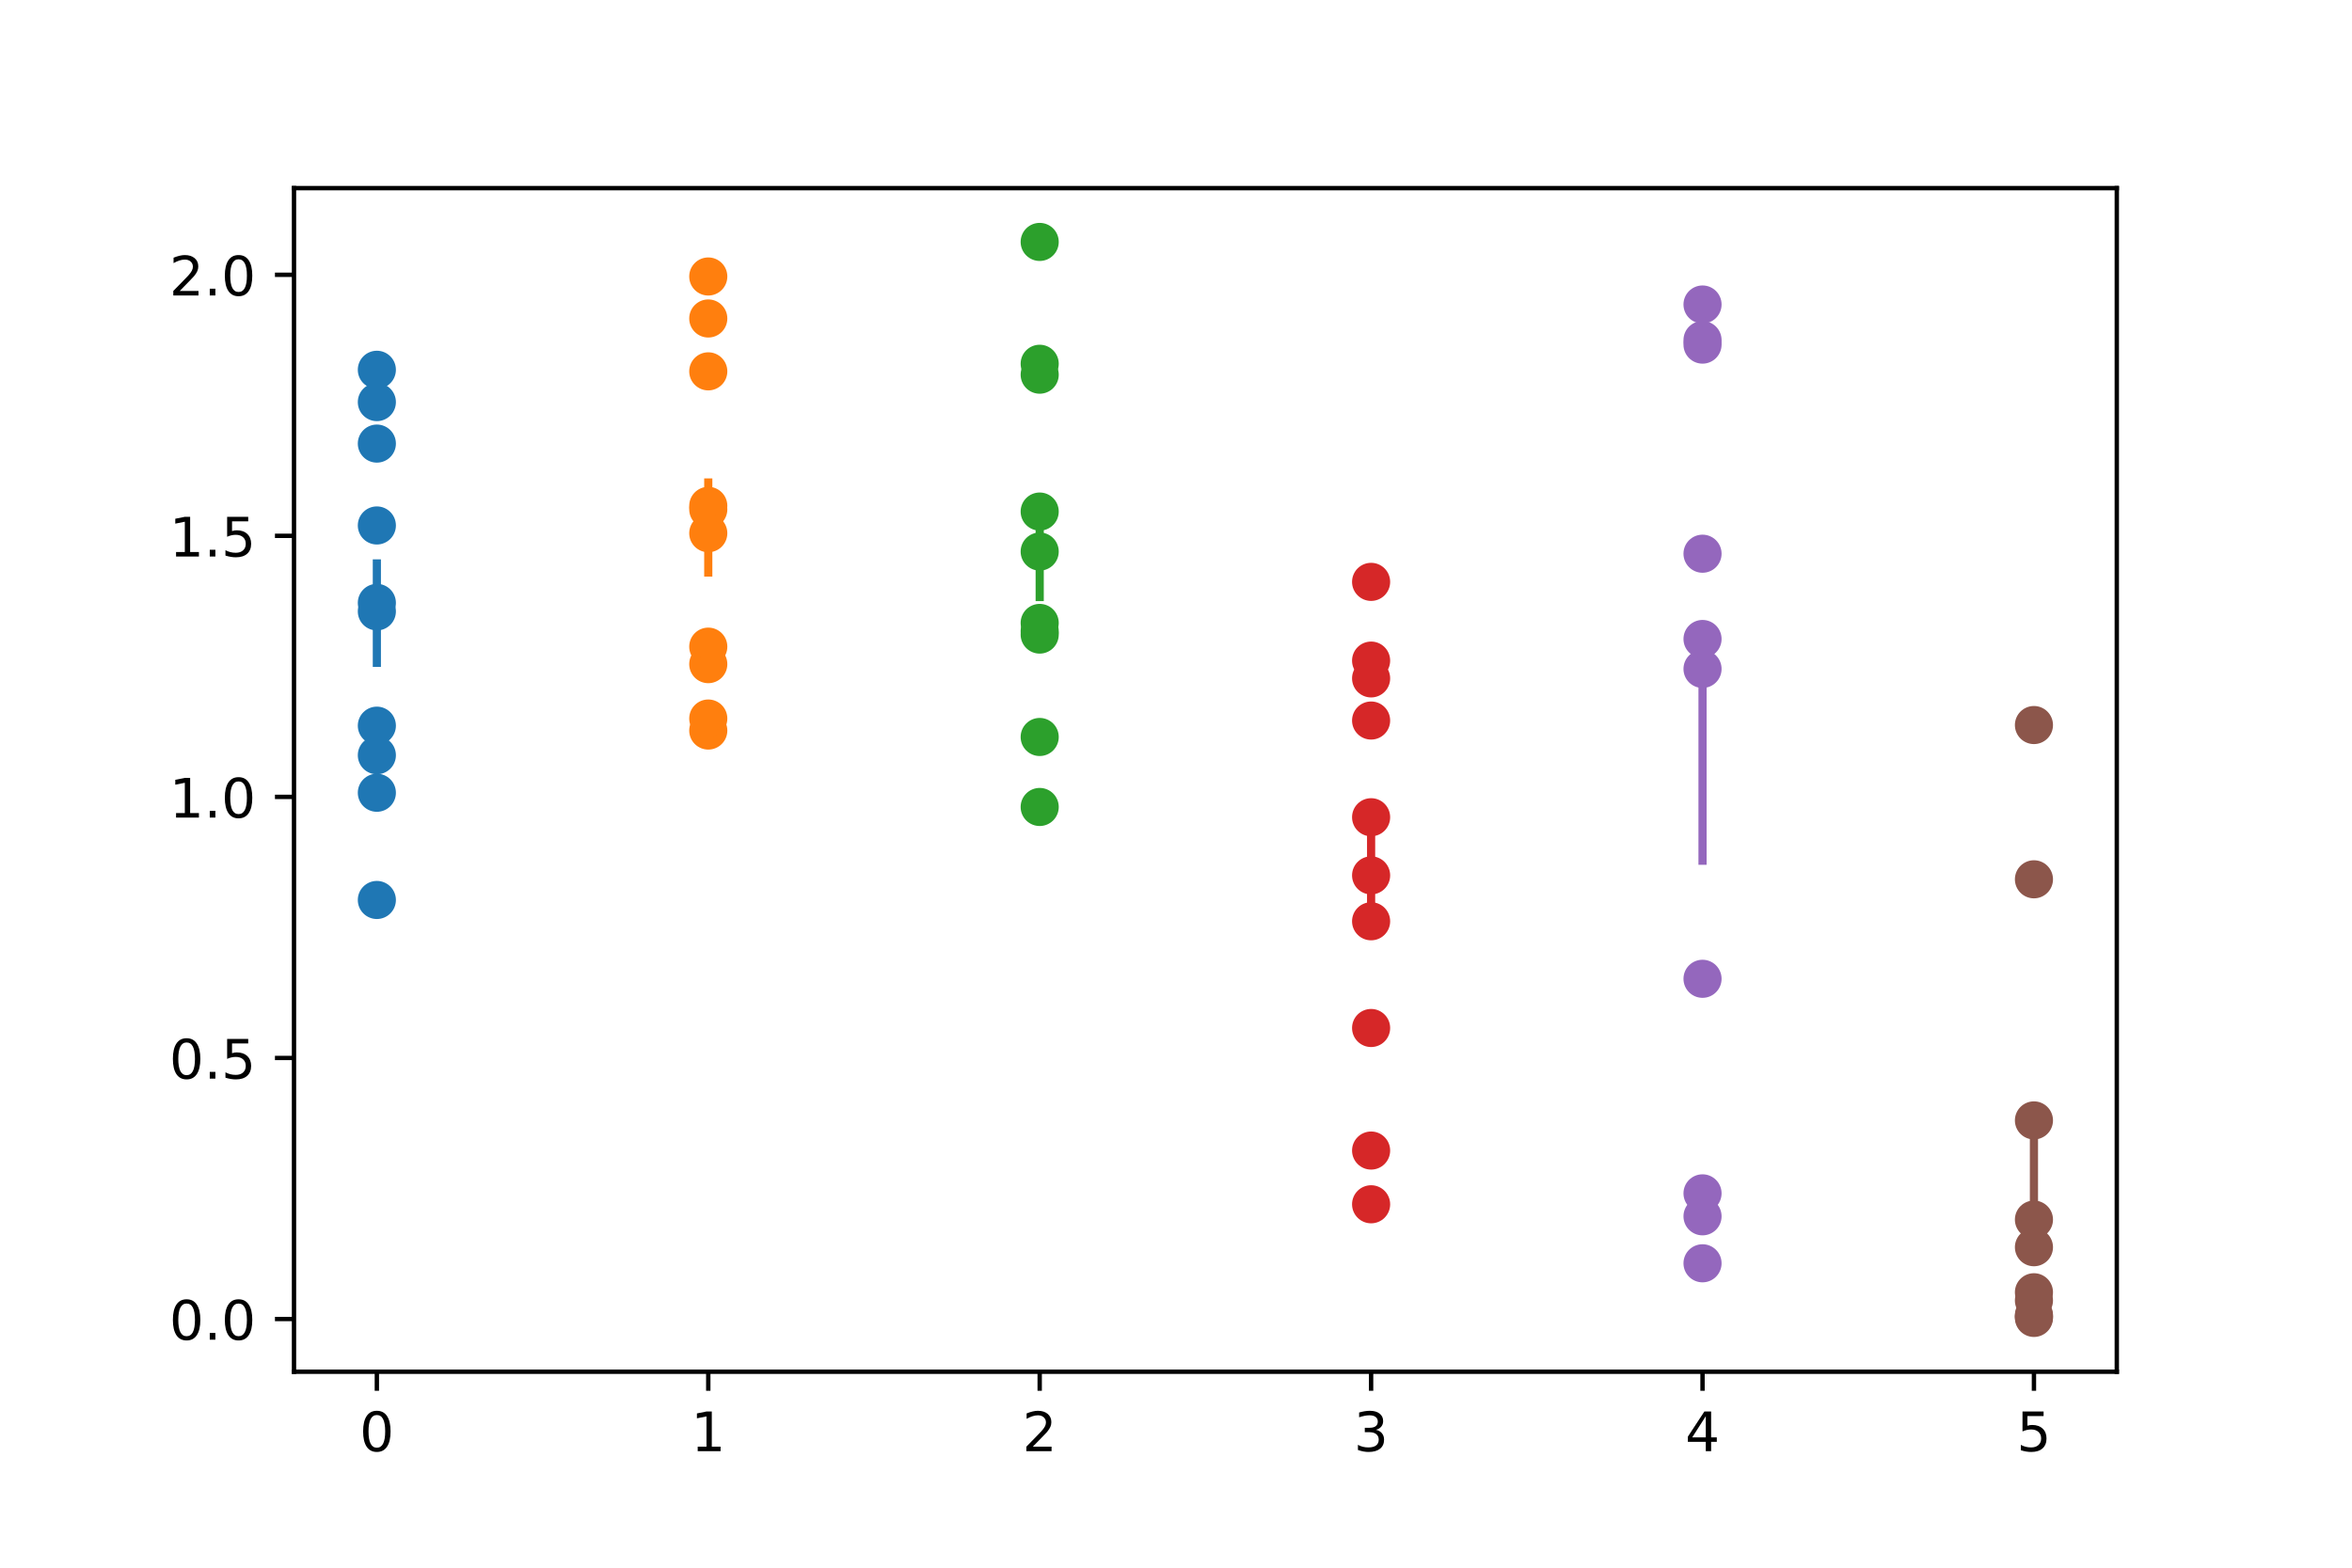 <?xml version="1.0" encoding="utf-8" standalone="no"?>
<!DOCTYPE svg PUBLIC "-//W3C//DTD SVG 1.1//EN"
  "http://www.w3.org/Graphics/SVG/1.1/DTD/svg11.dtd">
<!-- Created with matplotlib (https://matplotlib.org/) -->
<svg height="288pt" version="1.1" viewBox="0 0 432 288" width="432pt" xmlns="http://www.w3.org/2000/svg" xmlns:xlink="http://www.w3.org/1999/xlink">
 <defs>
  <style type="text/css">
*{stroke-linecap:butt;stroke-linejoin:round;}
  </style>
 </defs>
 <g id="figure_1">
  <g id="patch_1">
   <path d="M 0 288 
L 432 288 
L 432 0 
L 0 0 
z
" style="fill:#ffffff;"/>
  </g>
  <g id="axes_1">
   <g id="patch_2">
    <path d="M 54 252 
L 388.8 252 
L 388.8 34.56 
L 54 34.56 
z
" style="fill:#ffffff;"/>
   </g>
   <g id="PathCollection_1">
    <defs>
     <path d="M 0 3 
C 0.796 3 1.559 2.684 2.121 2.121 
C 2.684 1.559 3 0.796 3 0 
C 3 -0.796 2.684 -1.559 2.121 -2.121 
C 1.559 -2.684 0.796 -3 0 -3 
C -0.796 -3 -1.559 -2.684 -2.121 -2.121 
C -2.684 -1.559 -3 -0.796 -3 0 
C -3 0.796 -2.684 1.559 -2.121 2.121 
C -1.559 2.684 -0.796 3 0 3 
z
" id="m1dec3791e0" style="stroke:#1f77b4;"/>
    </defs>
    <g clip-path="url(#p2c8af39f0c)">
     <use style="fill:#1f77b4;stroke:#1f77b4;" x="69.218" xlink:href="#m1dec3791e0" y="145.638"/>
     <use style="fill:#1f77b4;stroke:#1f77b4;" x="69.218" xlink:href="#m1dec3791e0" y="67.932"/>
     <use style="fill:#1f77b4;stroke:#1f77b4;" x="69.218" xlink:href="#m1dec3791e0" y="81.492"/>
     <use style="fill:#1f77b4;stroke:#1f77b4;" x="69.218" xlink:href="#m1dec3791e0" y="165.334"/>
     <use style="fill:#1f77b4;stroke:#1f77b4;" x="69.218" xlink:href="#m1dec3791e0" y="112.318"/>
     <use style="fill:#1f77b4;stroke:#1f77b4;" x="69.218" xlink:href="#m1dec3791e0" y="110.755"/>
     <use style="fill:#1f77b4;stroke:#1f77b4;" x="69.218" xlink:href="#m1dec3791e0" y="73.87"/>
     <use style="fill:#1f77b4;stroke:#1f77b4;" x="69.218" xlink:href="#m1dec3791e0" y="138.745"/>
     <use style="fill:#1f77b4;stroke:#1f77b4;" x="69.218" xlink:href="#m1dec3791e0" y="133.315"/>
     <use style="fill:#1f77b4;stroke:#1f77b4;" x="69.218" xlink:href="#m1dec3791e0" y="96.532"/>
    </g>
   </g>
   <g id="PathCollection_2">
    <defs>
     <path d="M 0 3 
C 0.796 3 1.559 2.684 2.121 2.121 
C 2.684 1.559 3 0.796 3 0 
C 3 -0.796 2.684 -1.559 2.121 -2.121 
C 1.559 -2.684 0.796 -3 0 -3 
C -0.796 -3 -1.559 -2.684 -2.121 -2.121 
C -2.684 -1.559 -3 -0.796 -3 0 
C -3 0.796 -2.684 1.559 -2.121 2.121 
C -1.559 2.684 -0.796 3 0 3 
z
" id="m44b2ede122" style="stroke:#ff7f0e;"/>
    </defs>
    <g clip-path="url(#p2c8af39f0c)">
     <use style="fill:#ff7f0e;stroke:#ff7f0e;" x="130.091" xlink:href="#m44b2ede122" y="68.221"/>
     <use style="fill:#ff7f0e;stroke:#ff7f0e;" x="130.091" xlink:href="#m44b2ede122" y="58.508"/>
     <use style="fill:#ff7f0e;stroke:#ff7f0e;" x="130.091" xlink:href="#m44b2ede122" y="92.929"/>
     <use style="fill:#ff7f0e;stroke:#ff7f0e;" x="130.091" xlink:href="#m44b2ede122" y="50.794"/>
     <use style="fill:#ff7f0e;stroke:#ff7f0e;" x="130.091" xlink:href="#m44b2ede122" y="93.578"/>
     <use style="fill:#ff7f0e;stroke:#ff7f0e;" x="130.091" xlink:href="#m44b2ede122" y="122.011"/>
     <use style="fill:#ff7f0e;stroke:#ff7f0e;" x="130.091" xlink:href="#m44b2ede122" y="97.957"/>
     <use style="fill:#ff7f0e;stroke:#ff7f0e;" x="130.091" xlink:href="#m44b2ede122" y="118.796"/>
     <use style="fill:#ff7f0e;stroke:#ff7f0e;" x="130.091" xlink:href="#m44b2ede122" y="134.208"/>
     <use style="fill:#ff7f0e;stroke:#ff7f0e;" x="130.091" xlink:href="#m44b2ede122" y="132.001"/>
    </g>
   </g>
   <g id="PathCollection_3">
    <defs>
     <path d="M 0 3 
C 0.796 3 1.559 2.684 2.121 2.121 
C 2.684 1.559 3 0.796 3 0 
C 3 -0.796 2.684 -1.559 2.121 -2.121 
C 1.559 -2.684 0.796 -3 0 -3 
C -0.796 -3 -1.559 -2.684 -2.121 -2.121 
C -2.684 -1.559 -3 -0.796 -3 0 
C -3 0.796 -2.684 1.559 -2.121 2.121 
C -1.559 2.684 -0.796 3 0 3 
z
" id="m7190f27716" style="stroke:#2ca02c;"/>
    </defs>
    <g clip-path="url(#p2c8af39f0c)">
     <use style="fill:#2ca02c;stroke:#2ca02c;" x="190.964" xlink:href="#m7190f27716" y="93.978"/>
     <use style="fill:#2ca02c;stroke:#2ca02c;" x="190.964" xlink:href="#m7190f27716" y="68.832"/>
     <use style="fill:#2ca02c;stroke:#2ca02c;" x="190.964" xlink:href="#m7190f27716" y="66.829"/>
     <use style="fill:#2ca02c;stroke:#2ca02c;" x="190.964" xlink:href="#m7190f27716" y="44.444"/>
     <use style="fill:#2ca02c;stroke:#2ca02c;" x="190.964" xlink:href="#m7190f27716" y="101.326"/>
     <use style="fill:#2ca02c;stroke:#2ca02c;" x="190.964" xlink:href="#m7190f27716" y="115.961"/>
     <use style="fill:#2ca02c;stroke:#2ca02c;" x="190.964" xlink:href="#m7190f27716" y="148.249"/>
     <use style="fill:#2ca02c;stroke:#2ca02c;" x="190.964" xlink:href="#m7190f27716" y="135.391"/>
     <use style="fill:#2ca02c;stroke:#2ca02c;" x="190.964" xlink:href="#m7190f27716" y="116.578"/>
     <use style="fill:#2ca02c;stroke:#2ca02c;" x="190.964" xlink:href="#m7190f27716" y="114.439"/>
    </g>
   </g>
   <g id="PathCollection_4">
    <defs>
     <path d="M 0 3 
C 0.796 3 1.559 2.684 2.121 2.121 
C 2.684 1.559 3 0.796 3 0 
C 3 -0.796 2.684 -1.559 2.121 -2.121 
C 1.559 -2.684 0.796 -3 0 -3 
C -0.796 -3 -1.559 -2.684 -2.121 -2.121 
C -2.684 -1.559 -3 -0.796 -3 0 
C -3 0.796 -2.684 1.559 -2.121 2.121 
C -1.559 2.684 -0.796 3 0 3 
z
" id="m2d2fc6b2af" style="stroke:#d62728;"/>
    </defs>
    <g clip-path="url(#p2c8af39f0c)">
     <use style="fill:#d62728;stroke:#d62728;" x="251.836" xlink:href="#m2d2fc6b2af" y="132.369"/>
     <use style="fill:#d62728;stroke:#d62728;" x="251.836" xlink:href="#m2d2fc6b2af" y="188.854"/>
     <use style="fill:#d62728;stroke:#d62728;" x="251.836" xlink:href="#m2d2fc6b2af" y="221.239"/>
     <use style="fill:#d62728;stroke:#d62728;" x="251.836" xlink:href="#m2d2fc6b2af" y="124.628"/>
     <use style="fill:#d62728;stroke:#d62728;" x="251.836" xlink:href="#m2d2fc6b2af" y="211.368"/>
     <use style="fill:#d62728;stroke:#d62728;" x="251.836" xlink:href="#m2d2fc6b2af" y="150.135"/>
     <use style="fill:#d62728;stroke:#d62728;" x="251.836" xlink:href="#m2d2fc6b2af" y="169.247"/>
     <use style="fill:#d62728;stroke:#d62728;" x="251.836" xlink:href="#m2d2fc6b2af" y="160.816"/>
     <use style="fill:#d62728;stroke:#d62728;" x="251.836" xlink:href="#m2d2fc6b2af" y="121.36"/>
     <use style="fill:#d62728;stroke:#d62728;" x="251.836" xlink:href="#m2d2fc6b2af" y="106.896"/>
    </g>
   </g>
   <g id="PathCollection_5">
    <defs>
     <path d="M 0 3 
C 0.796 3 1.559 2.684 2.121 2.121 
C 2.684 1.559 3 0.796 3 0 
C 3 -0.796 2.684 -1.559 2.121 -2.121 
C 1.559 -2.684 0.796 -3 0 -3 
C -0.796 -3 -1.559 -2.684 -2.121 -2.121 
C -2.684 -1.559 -3 -0.796 -3 0 
C -3 0.796 -2.684 1.559 -2.121 2.121 
C -1.559 2.684 -0.796 3 0 3 
z
" id="m3b911d9b1a" style="stroke:#9467bd;"/>
    </defs>
    <g clip-path="url(#p2c8af39f0c)">
     <use style="fill:#9467bd;stroke:#9467bd;" x="312.709" xlink:href="#m3b911d9b1a" y="223.449"/>
     <use style="fill:#9467bd;stroke:#9467bd;" x="312.709" xlink:href="#m3b911d9b1a" y="219.232"/>
     <use style="fill:#9467bd;stroke:#9467bd;" x="312.709" xlink:href="#m3b911d9b1a" y="122.888"/>
     <use style="fill:#9467bd;stroke:#9467bd;" x="312.709" xlink:href="#m3b911d9b1a" y="179.815"/>
     <use style="fill:#9467bd;stroke:#9467bd;" x="312.709" xlink:href="#m3b911d9b1a" y="63.308"/>
     <use style="fill:#9467bd;stroke:#9467bd;" x="312.709" xlink:href="#m3b911d9b1a" y="62.477"/>
     <use style="fill:#9467bd;stroke:#9467bd;" x="312.709" xlink:href="#m3b911d9b1a" y="232.08"/>
     <use style="fill:#9467bd;stroke:#9467bd;" x="312.709" xlink:href="#m3b911d9b1a" y="101.723"/>
     <use style="fill:#9467bd;stroke:#9467bd;" x="312.709" xlink:href="#m3b911d9b1a" y="55.94"/>
     <use style="fill:#9467bd;stroke:#9467bd;" x="312.709" xlink:href="#m3b911d9b1a" y="117.389"/>
    </g>
   </g>
   <g id="PathCollection_6">
    <defs>
     <path d="M 0 3 
C 0.796 3 1.559 2.684 2.121 2.121 
C 2.684 1.559 3 0.796 3 0 
C 3 -0.796 2.684 -1.559 2.121 -2.121 
C 1.559 -2.684 0.796 -3 0 -3 
C -0.796 -3 -1.559 -2.684 -2.121 -2.121 
C -2.684 -1.559 -3 -0.796 -3 0 
C -3 0.796 -2.684 1.559 -2.121 2.121 
C -1.559 2.684 -0.796 3 0 3 
z
" id="m8904a87b82" style="stroke:#8c564b;"/>
    </defs>
    <g clip-path="url(#p2c8af39f0c)">
     <use style="fill:#8c564b;stroke:#8c564b;" x="373.582" xlink:href="#m8904a87b82" y="205.83"/>
     <use style="fill:#8c564b;stroke:#8c564b;" x="373.582" xlink:href="#m8904a87b82" y="242.116"/>
     <use style="fill:#8c564b;stroke:#8c564b;" x="373.582" xlink:href="#m8904a87b82" y="238.913"/>
     <use style="fill:#8c564b;stroke:#8c564b;" x="373.582" xlink:href="#m8904a87b82" y="224.054"/>
     <use style="fill:#8c564b;stroke:#8c564b;" x="373.582" xlink:href="#m8904a87b82" y="241.869"/>
     <use style="fill:#8c564b;stroke:#8c564b;" x="373.582" xlink:href="#m8904a87b82" y="237.401"/>
     <use style="fill:#8c564b;stroke:#8c564b;" x="373.582" xlink:href="#m8904a87b82" y="133.198"/>
     <use style="fill:#8c564b;stroke:#8c564b;" x="373.582" xlink:href="#m8904a87b82" y="161.537"/>
     <use style="fill:#8c564b;stroke:#8c564b;" x="373.582" xlink:href="#m8904a87b82" y="229.127"/>
     <use style="fill:#8c564b;stroke:#8c564b;" x="373.582" xlink:href="#m8904a87b82" y="241.596"/>
    </g>
   </g>
   <g id="matplotlib.axis_1">
    <g id="xtick_1">
     <g id="line2d_1">
      <defs>
       <path d="M 0 0 
L 0 3.5 
" id="mddbb352a9b" style="stroke:#000000;stroke-width:0.8;"/>
      </defs>
      <g>
       <use style="stroke:#000000;stroke-width:0.8;" x="69.218" xlink:href="#mddbb352a9b" y="252"/>
      </g>
     </g>
     <g id="text_1">
      <!-- 0 -->
      <defs>
       <path d="M 31.781 66.406 
Q 24.172 66.406 20.328 58.906 
Q 16.5 51.422 16.5 36.375 
Q 16.5 21.391 20.328 13.891 
Q 24.172 6.391 31.781 6.391 
Q 39.453 6.391 43.281 13.891 
Q 47.125 21.391 47.125 36.375 
Q 47.125 51.422 43.281 58.906 
Q 39.453 66.406 31.781 66.406 
z
M 31.781 74.219 
Q 44.047 74.219 50.516 64.516 
Q 56.984 54.828 56.984 36.375 
Q 56.984 17.969 50.516 8.266 
Q 44.047 -1.422 31.781 -1.422 
Q 19.531 -1.422 13.062 8.266 
Q 6.594 17.969 6.594 36.375 
Q 6.594 54.828 13.062 64.516 
Q 19.531 74.219 31.781 74.219 
z
" id="DejaVuSans-48"/>
      </defs>
      <g transform="translate(66.037 266.598)scale(0.1 -0.1)">
       <use xlink:href="#DejaVuSans-48"/>
      </g>
     </g>
    </g>
    <g id="xtick_2">
     <g id="line2d_2">
      <g>
       <use style="stroke:#000000;stroke-width:0.8;" x="130.091" xlink:href="#mddbb352a9b" y="252"/>
      </g>
     </g>
     <g id="text_2">
      <!-- 1 -->
      <defs>
       <path d="M 12.406 8.297 
L 28.516 8.297 
L 28.516 63.922 
L 10.984 60.406 
L 10.984 69.391 
L 28.422 72.906 
L 38.281 72.906 
L 38.281 8.297 
L 54.391 8.297 
L 54.391 0 
L 12.406 0 
z
" id="DejaVuSans-49"/>
      </defs>
      <g transform="translate(126.91 266.598)scale(0.1 -0.1)">
       <use xlink:href="#DejaVuSans-49"/>
      </g>
     </g>
    </g>
    <g id="xtick_3">
     <g id="line2d_3">
      <g>
       <use style="stroke:#000000;stroke-width:0.8;" x="190.964" xlink:href="#mddbb352a9b" y="252"/>
      </g>
     </g>
     <g id="text_3">
      <!-- 2 -->
      <defs>
       <path d="M 19.188 8.297 
L 53.609 8.297 
L 53.609 0 
L 7.328 0 
L 7.328 8.297 
Q 12.938 14.109 22.625 23.891 
Q 32.328 33.688 34.812 36.531 
Q 39.547 41.844 41.422 45.531 
Q 43.312 49.219 43.312 52.781 
Q 43.312 58.594 39.234 62.25 
Q 35.156 65.922 28.609 65.922 
Q 23.969 65.922 18.812 64.312 
Q 13.672 62.703 7.812 59.422 
L 7.812 69.391 
Q 13.766 71.781 18.938 73 
Q 24.125 74.219 28.422 74.219 
Q 39.75 74.219 46.484 68.547 
Q 53.219 62.891 53.219 53.422 
Q 53.219 48.922 51.531 44.891 
Q 49.859 40.875 45.406 35.406 
Q 44.188 33.984 37.641 27.219 
Q 31.109 20.453 19.188 8.297 
z
" id="DejaVuSans-50"/>
      </defs>
      <g transform="translate(187.782 266.598)scale(0.1 -0.1)">
       <use xlink:href="#DejaVuSans-50"/>
      </g>
     </g>
    </g>
    <g id="xtick_4">
     <g id="line2d_4">
      <g>
       <use style="stroke:#000000;stroke-width:0.8;" x="251.836" xlink:href="#mddbb352a9b" y="252"/>
      </g>
     </g>
     <g id="text_4">
      <!-- 3 -->
      <defs>
       <path d="M 40.578 39.312 
Q 47.656 37.797 51.625 33 
Q 55.609 28.219 55.609 21.188 
Q 55.609 10.406 48.188 4.484 
Q 40.766 -1.422 27.094 -1.422 
Q 22.516 -1.422 17.656 -0.516 
Q 12.797 0.391 7.625 2.203 
L 7.625 11.719 
Q 11.719 9.328 16.594 8.109 
Q 21.484 6.891 26.812 6.891 
Q 36.078 6.891 40.938 10.547 
Q 45.797 14.203 45.797 21.188 
Q 45.797 27.641 41.281 31.266 
Q 36.766 34.906 28.719 34.906 
L 20.219 34.906 
L 20.219 43.016 
L 29.109 43.016 
Q 36.375 43.016 40.234 45.922 
Q 44.094 48.828 44.094 54.297 
Q 44.094 59.906 40.109 62.906 
Q 36.141 65.922 28.719 65.922 
Q 24.656 65.922 20.016 65.031 
Q 15.375 64.156 9.812 62.312 
L 9.812 71.094 
Q 15.438 72.656 20.344 73.438 
Q 25.25 74.219 29.594 74.219 
Q 40.828 74.219 47.359 69.109 
Q 53.906 64.016 53.906 55.328 
Q 53.906 49.266 50.438 45.094 
Q 46.969 40.922 40.578 39.312 
z
" id="DejaVuSans-51"/>
      </defs>
      <g transform="translate(248.655 266.598)scale(0.1 -0.1)">
       <use xlink:href="#DejaVuSans-51"/>
      </g>
     </g>
    </g>
    <g id="xtick_5">
     <g id="line2d_5">
      <g>
       <use style="stroke:#000000;stroke-width:0.8;" x="312.709" xlink:href="#mddbb352a9b" y="252"/>
      </g>
     </g>
     <g id="text_5">
      <!-- 4 -->
      <defs>
       <path d="M 37.797 64.312 
L 12.891 25.391 
L 37.797 25.391 
z
M 35.203 72.906 
L 47.609 72.906 
L 47.609 25.391 
L 58.016 25.391 
L 58.016 17.188 
L 47.609 17.188 
L 47.609 0 
L 37.797 0 
L 37.797 17.188 
L 4.891 17.188 
L 4.891 26.703 
z
" id="DejaVuSans-52"/>
      </defs>
      <g transform="translate(309.528 266.598)scale(0.1 -0.1)">
       <use xlink:href="#DejaVuSans-52"/>
      </g>
     </g>
    </g>
    <g id="xtick_6">
     <g id="line2d_6">
      <g>
       <use style="stroke:#000000;stroke-width:0.8;" x="373.582" xlink:href="#mddbb352a9b" y="252"/>
      </g>
     </g>
     <g id="text_6">
      <!-- 5 -->
      <defs>
       <path d="M 10.797 72.906 
L 49.516 72.906 
L 49.516 64.594 
L 19.828 64.594 
L 19.828 46.734 
Q 21.969 47.469 24.109 47.828 
Q 26.266 48.188 28.422 48.188 
Q 40.625 48.188 47.75 41.5 
Q 54.891 34.812 54.891 23.391 
Q 54.891 11.625 47.562 5.094 
Q 40.234 -1.422 26.906 -1.422 
Q 22.312 -1.422 17.547 -0.641 
Q 12.797 0.141 7.719 1.703 
L 7.719 11.625 
Q 12.109 9.234 16.797 8.062 
Q 21.484 6.891 26.703 6.891 
Q 35.156 6.891 40.078 11.328 
Q 45.016 15.766 45.016 23.391 
Q 45.016 31 40.078 35.438 
Q 35.156 39.891 26.703 39.891 
Q 22.75 39.891 18.812 39.016 
Q 14.891 38.141 10.797 36.281 
z
" id="DejaVuSans-53"/>
      </defs>
      <g transform="translate(370.401 266.598)scale(0.1 -0.1)">
       <use xlink:href="#DejaVuSans-53"/>
      </g>
     </g>
    </g>
   </g>
   <g id="matplotlib.axis_2">
    <g id="ytick_1">
     <g id="line2d_7">
      <defs>
       <path d="M 0 0 
L -3.5 0 
" id="m893a08eb18" style="stroke:#000000;stroke-width:0.8;"/>
      </defs>
      <g>
       <use style="stroke:#000000;stroke-width:0.8;" x="54" xlink:href="#m893a08eb18" y="242.316"/>
      </g>
     </g>
     <g id="text_7">
      <!-- 0.0 -->
      <defs>
       <path d="M 10.688 12.406 
L 21 12.406 
L 21 0 
L 10.688 0 
z
" id="DejaVuSans-46"/>
      </defs>
      <g transform="translate(31.097 246.115)scale(0.1 -0.1)">
       <use xlink:href="#DejaVuSans-48"/>
       <use x="63.623" xlink:href="#DejaVuSans-46"/>
       <use x="95.41" xlink:href="#DejaVuSans-48"/>
      </g>
     </g>
    </g>
    <g id="ytick_2">
     <g id="line2d_8">
      <g>
       <use style="stroke:#000000;stroke-width:0.8;" x="54" xlink:href="#m893a08eb18" y="194.357"/>
      </g>
     </g>
     <g id="text_8">
      <!-- 0.5 -->
      <g transform="translate(31.097 198.156)scale(0.1 -0.1)">
       <use xlink:href="#DejaVuSans-48"/>
       <use x="63.623" xlink:href="#DejaVuSans-46"/>
       <use x="95.41" xlink:href="#DejaVuSans-53"/>
      </g>
     </g>
    </g>
    <g id="ytick_3">
     <g id="line2d_9">
      <g>
       <use style="stroke:#000000;stroke-width:0.8;" x="54" xlink:href="#m893a08eb18" y="146.398"/>
      </g>
     </g>
     <g id="text_9">
      <!-- 1.0 -->
      <g transform="translate(31.097 150.197)scale(0.1 -0.1)">
       <use xlink:href="#DejaVuSans-49"/>
       <use x="63.623" xlink:href="#DejaVuSans-46"/>
       <use x="95.41" xlink:href="#DejaVuSans-48"/>
      </g>
     </g>
    </g>
    <g id="ytick_4">
     <g id="line2d_10">
      <g>
       <use style="stroke:#000000;stroke-width:0.8;" x="54" xlink:href="#m893a08eb18" y="98.439"/>
      </g>
     </g>
     <g id="text_10">
      <!-- 1.5 -->
      <g transform="translate(31.097 102.238)scale(0.1 -0.1)">
       <use xlink:href="#DejaVuSans-49"/>
       <use x="63.623" xlink:href="#DejaVuSans-46"/>
       <use x="95.41" xlink:href="#DejaVuSans-53"/>
      </g>
     </g>
    </g>
    <g id="ytick_5">
     <g id="line2d_11">
      <g>
       <use style="stroke:#000000;stroke-width:0.8;" x="54" xlink:href="#m893a08eb18" y="50.48"/>
      </g>
     </g>
     <g id="text_11">
      <!-- 2.0 -->
      <g transform="translate(31.097 54.279)scale(0.1 -0.1)">
       <use xlink:href="#DejaVuSans-50"/>
       <use x="63.623" xlink:href="#DejaVuSans-46"/>
       <use x="95.41" xlink:href="#DejaVuSans-48"/>
      </g>
     </g>
    </g>
   </g>
   <g id="LineCollection_1">
    <path clip-path="url(#p2c8af39f0c)" d="M 69.218 122.514 
L 69.218 102.755 
" style="fill:none;stroke:#1f77b4;stroke-width:1.5;"/>
   </g>
   <g id="LineCollection_2">
    <path clip-path="url(#p2c8af39f0c)" d="M 130.091 105.921 
L 130.091 87.888 
" style="fill:none;stroke:#ff7f0e;stroke-width:1.5;"/>
   </g>
   <g id="LineCollection_3">
    <path clip-path="url(#p2c8af39f0c)" d="M 190.964 110.429 
L 190.964 90.861 
" style="fill:none;stroke:#2ca02c;stroke-width:1.5;"/>
   </g>
   <g id="LineCollection_4">
    <path clip-path="url(#p2c8af39f0c)" d="M 251.836 170.378 
L 251.836 146.974 
" style="fill:none;stroke:#d62728;stroke-width:1.5;"/>
   </g>
   <g id="LineCollection_5">
    <path clip-path="url(#p2c8af39f0c)" d="M 312.709 158.867 
L 312.709 116.663 
" style="fill:none;stroke:#9467bd;stroke-width:1.5;"/>
   </g>
   <g id="LineCollection_6">
    <path clip-path="url(#p2c8af39f0c)" d="M 373.582 227.065 
L 373.582 204.045 
" style="fill:none;stroke:#8c564b;stroke-width:1.5;"/>
   </g>
   <g id="line2d_12">
    <path clip-path="url(#p2c8af39f0c)" d="M 69.218 112.635 
" style="fill:none;stroke:#1f77b4;stroke-linecap:square;stroke-width:1.5;"/>
   </g>
   <g id="line2d_13">
    <path clip-path="url(#p2c8af39f0c)" d="M 130.091 96.904 
" style="fill:none;stroke:#ff7f0e;stroke-linecap:square;stroke-width:1.5;"/>
   </g>
   <g id="line2d_14">
    <path clip-path="url(#p2c8af39f0c)" d="M 190.964 100.645 
" style="fill:none;stroke:#2ca02c;stroke-linecap:square;stroke-width:1.5;"/>
   </g>
   <g id="line2d_15">
    <path clip-path="url(#p2c8af39f0c)" d="M 251.836 158.676 
" style="fill:none;stroke:#d62728;stroke-linecap:square;stroke-width:1.5;"/>
   </g>
   <g id="line2d_16">
    <path clip-path="url(#p2c8af39f0c)" d="M 312.709 137.765 
" style="fill:none;stroke:#9467bd;stroke-linecap:square;stroke-width:1.5;"/>
   </g>
   <g id="line2d_17">
    <path clip-path="url(#p2c8af39f0c)" d="M 373.582 215.555 
" style="fill:none;stroke:#8c564b;stroke-linecap:square;stroke-width:1.5;"/>
   </g>
   <g id="patch_3">
    <path d="M 54 252 
L 54 34.56 
" style="fill:none;stroke:#000000;stroke-linecap:square;stroke-linejoin:miter;stroke-width:0.8;"/>
   </g>
   <g id="patch_4">
    <path d="M 388.8 252 
L 388.8 34.56 
" style="fill:none;stroke:#000000;stroke-linecap:square;stroke-linejoin:miter;stroke-width:0.8;"/>
   </g>
   <g id="patch_5">
    <path d="M 54 252 
L 388.8 252 
" style="fill:none;stroke:#000000;stroke-linecap:square;stroke-linejoin:miter;stroke-width:0.8;"/>
   </g>
   <g id="patch_6">
    <path d="M 54 34.56 
L 388.8 34.56 
" style="fill:none;stroke:#000000;stroke-linecap:square;stroke-linejoin:miter;stroke-width:0.8;"/>
   </g>
  </g>
 </g>
 <defs>
  <clipPath id="p2c8af39f0c">
   <rect height="217.44" width="334.8" x="54" y="34.56"/>
  </clipPath>
 </defs>
</svg>

